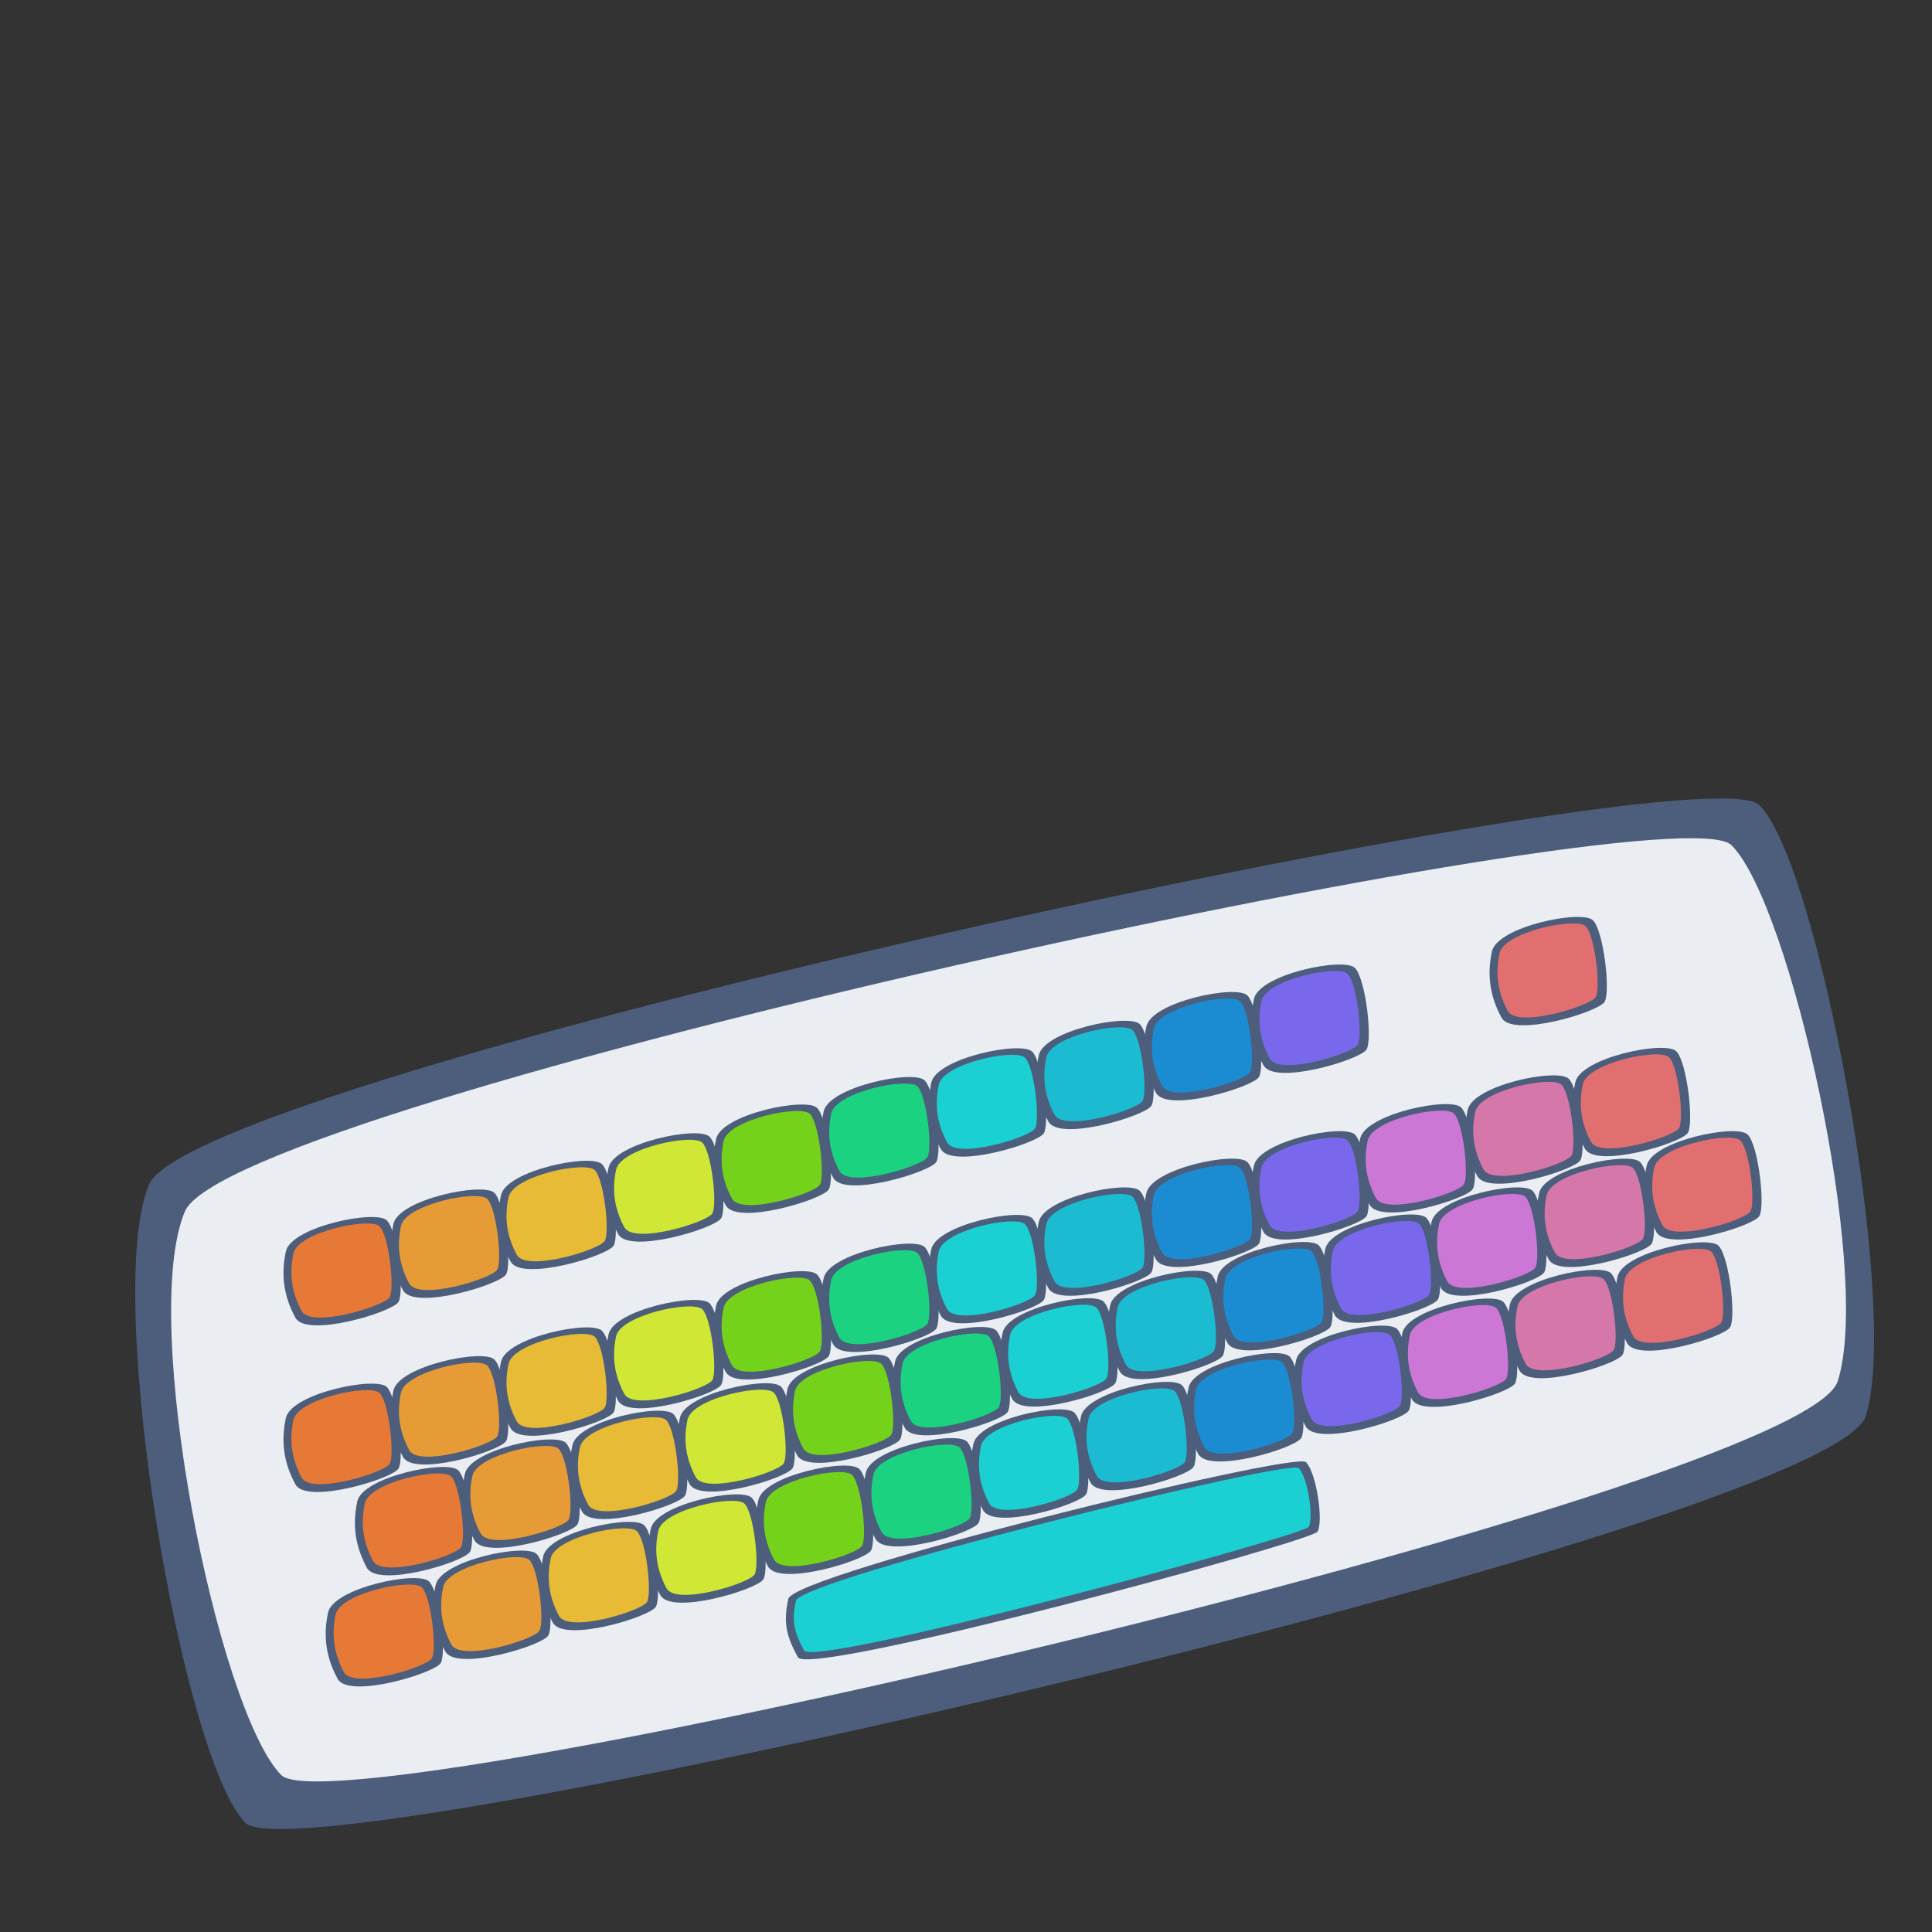 <?xml version="1.0" encoding="UTF-8" standalone="no"?>
<!-- Created with Inkscape (http://www.inkscape.org/) -->

<svg
   xmlns:dc="http://purl.org/dc/elements/1.1/"
   xmlns:cc="http://creativecommons.org/ns#"
   xmlns:rdf="http://www.w3.org/1999/02/22-rdf-syntax-ns#"
   xmlns:svg="http://www.w3.org/2000/svg"
   xmlns="http://www.w3.org/2000/svg"
   xmlns:sodipodi="http://sodipodi.sourceforge.net/DTD/sodipodi-0.dtd"
   xmlns:inkscape="http://www.inkscape.org/namespaces/inkscape"
   id="svg2327"
   sodipodi:docname="baby_keyboard.svg"
   viewBox="0 0 100 100"
   sodipodi:version="0.32"
   inkscape:output_extension="org.inkscape.output.svg.inkscape"
   inkscape:version="0.92.4 (5da689c313, 2019-01-14)"
   version="1.1"
   width="100"
   height="100">
  <rect x="0" y="0" width="100" height="100" fill="#333333" stroke="none"/>
  <defs
     id="defs3" />
  <sodipodi:namedview
     id="base"
     bordercolor="#666666"
     inkscape:pageshadow="2"
     inkscape:window-y="0"
     pagecolor="#ffffff"
     inkscape:window-height="1051"
     inkscape:grid-bbox="true"
     inkscape:zoom="7.9999996"
     inkscape:window-x="0"
     showgrid="false"
     borderopacity="0.122"
     inkscape:current-layer="g4447"
     inkscape:cx="47.930347"
     inkscape:cy="30.231662"
     inkscape:window-width="1884"
     inkscape:pageopacity="0.0"
     inkscape:document-units="px"
     inkscape:window-maximized="1" />
  <g
     id="layer1"
     inkscape:label="Layer 1"
     inkscape:groupmode="layer"
     transform="translate(0,52)">
    <g
       id="g4447"
       transform="translate(2,18)">
      <path
         sodipodi:nodetypes="zsssz"
         inkscape:connector-curvature="0"
         id="path4218"
         d="M 5.707,-8.68 C 3.34,-3 7.407,20.961 10.692,24.347 13.572,27.315 92.79,8.943 94.576,3.288 96.361,-2.367 92.124,-25.309 89.069,-28.325 86.073,-31.282 8.073,-14.361 5.707,-8.68 Z"
         style="display:inline;fill:#4c5e7b;fill-opacity:1;fill-rule:evenodd;stroke:none;stroke-width:1px;stroke-linecap:butt;stroke-linejoin:miter;stroke-opacity:1" />
      <path
         sodipodi:nodetypes="zsssz"
         inkscape:connector-curvature="0"
         id="path4218-2"
         d="M 7.564,-7.285 C 5.198,-1.605 9.265,18.488 12.55,21.873 15.43,24.841 91.337,7.143 93.123,1.488 94.909,-4.168 90.672,-23.241 87.617,-26.257 84.621,-29.214 9.931,-12.966 7.564,-7.285 Z"
         style="display:inline;fill:#eaeef3;fill-opacity:1;fill-rule:evenodd;stroke:none;stroke-width:1px;stroke-linecap:butt;stroke-linejoin:miter;stroke-opacity:1" />
      <path
         sodipodi:nodetypes="zzzzz"
         inkscape:connector-curvature="0"
         id="path4220"
         d="m 12.796,-5.224 c -0.277,1.285 -0.075,2.379 0.497,3.433 0.572,1.054 5.029,-0.292 5.336,-0.825 0.307,-0.534 -0.045,-3.626 -0.598,-4.21 -0.553,-0.584 -4.957,0.317 -5.235,1.602 z"
         style="display:inline;fill:#4c5e7b;fill-opacity:1;fill-rule:evenodd;stroke:none;stroke-width:1px;stroke-linecap:butt;stroke-linejoin:miter;stroke-opacity:1" />
      <path
         sodipodi:nodetypes="zzzzz"
         inkscape:connector-curvature="0"
         id="path4220-5"
         d="m 13.188,-5.123 c -0.237,1.115 -0.064,2.064 0.424,2.979 0.488,0.915 4.297,-0.254 4.559,-0.717 0.262,-0.463 -0.038,-3.146 -0.51,-3.652 -0.472,-0.507 -4.236,0.276 -4.473,1.391 z"
         style="display:inline;fill:#e77936;fill-opacity:1;fill-rule:evenodd;stroke:none;stroke-width:1px;stroke-linecap:butt;stroke-linejoin:miter;stroke-opacity:1" />
      <path
         sodipodi:nodetypes="zzzzz"
         inkscape:connector-curvature="0"
         id="path4220-3"
         d="m 18.363,-6.647 c -0.277,1.285 -0.075,2.379 0.497,3.433 0.572,1.054 5.029,-0.292 5.336,-0.825 0.307,-0.534 -0.045,-3.626 -0.598,-4.21 -0.553,-0.584 -4.957,0.317 -5.235,1.602 z"
         style="display:inline;fill:#4c5e7b;fill-opacity:1;fill-rule:evenodd;stroke:none;stroke-width:1px;stroke-linecap:butt;stroke-linejoin:miter;stroke-opacity:1" />
      <path
         sodipodi:nodetypes="zzzzz"
         inkscape:connector-curvature="0"
         id="path4220-5-5"
         d="m 18.755,-6.546 c -0.237,1.115 -0.064,2.064 0.424,2.978 0.488,0.915 4.297,-0.254 4.559,-0.717 0.262,-0.463 -0.038,-3.146 -0.51,-3.652 -0.472,-0.507 -4.236,0.276 -4.473,1.391 z"
         style="display:inline;fill:#e79b36;fill-opacity:1;fill-rule:evenodd;stroke:none;stroke-width:1px;stroke-linecap:butt;stroke-linejoin:miter;stroke-opacity:1" />
      <path
         sodipodi:nodetypes="zzzzz"
         inkscape:connector-curvature="0"
         id="path4220-6"
         d="m 23.931,-8.135 c -0.277,1.285 -0.075,2.379 0.497,3.433 0.572,1.054 5.029,-0.292 5.336,-0.825 0.307,-0.534 -0.045,-3.626 -0.598,-4.21 -0.553,-0.584 -4.957,0.317 -5.235,1.602 z"
         style="display:inline;fill:#4c5e7b;fill-opacity:1;fill-rule:evenodd;stroke:none;stroke-width:1px;stroke-linecap:butt;stroke-linejoin:miter;stroke-opacity:1" />
      <path
         sodipodi:nodetypes="zzzzz"
         inkscape:connector-curvature="0"
         id="path4220-5-2"
         d="m 24.322,-8.034 c -0.237,1.115 -0.064,2.064 0.424,2.978 0.488,0.915 4.297,-0.254 4.559,-0.717 0.262,-0.463 -0.038,-3.146 -0.51,-3.652 -0.472,-0.507 -4.236,0.276 -4.473,1.391 z"
         style="display:inline;fill:#e7bb36;fill-opacity:1;fill-rule:evenodd;stroke:none;stroke-width:1px;stroke-linecap:butt;stroke-linejoin:miter;stroke-opacity:1" />
      <path
         sodipodi:nodetypes="zzzzz"
         inkscape:connector-curvature="0"
         id="path4220-3-9"
         d="m 29.498,-9.558 c -0.277,1.285 -0.075,2.379 0.497,3.433 0.572,1.054 5.029,-0.292 5.336,-0.825 0.307,-0.534 -0.045,-3.626 -0.598,-4.21 -0.553,-0.584 -4.957,0.317 -5.235,1.602 z"
         style="display:inline;fill:#4c5e7b;fill-opacity:1;fill-rule:evenodd;stroke:none;stroke-width:1px;stroke-linecap:butt;stroke-linejoin:miter;stroke-opacity:1" />
      <path
         sodipodi:nodetypes="zzzzz"
         inkscape:connector-curvature="0"
         id="path4220-5-5-1"
         d="m 29.889,-9.457 c -0.237,1.115 -0.064,2.064 0.424,2.978 0.488,0.915 4.297,-0.254 4.559,-0.717 0.262,-0.463 -0.038,-3.146 -0.51,-3.652 -0.472,-0.507 -4.236,0.276 -4.473,1.391 z"
         style="display:inline;fill:#d1e736;fill-opacity:1;fill-rule:evenodd;stroke:none;stroke-width:1px;stroke-linecap:butt;stroke-linejoin:miter;stroke-opacity:1" />
      <path
         sodipodi:nodetypes="zzzzz"
         inkscape:connector-curvature="0"
         id="path4220-2"
         d="m 35.066,-11.046 c -0.277,1.285 -0.075,2.379 0.497,3.433 0.572,1.054 5.029,-0.292 5.336,-0.825 0.307,-0.534 -0.045,-3.626 -0.598,-4.21 -0.553,-0.584 -4.957,0.317 -5.235,1.602 z"
         style="display:inline;fill:#4c5e7b;fill-opacity:1;fill-rule:evenodd;stroke:none;stroke-width:1px;stroke-linecap:butt;stroke-linejoin:miter;stroke-opacity:1" />
      <path
         sodipodi:nodetypes="zzzzz"
         inkscape:connector-curvature="0"
         id="path4220-5-7"
         d="m 35.457,-10.945 c -0.237,1.115 -0.064,2.064 0.424,2.979 0.488,0.915 4.297,-0.254 4.559,-0.717 0.262,-0.463 -0.038,-3.146 -0.51,-3.652 -0.472,-0.507 -4.236,0.276 -4.473,1.391 z"
         style="display:inline;fill:#75d21b;fill-opacity:1;fill-rule:evenodd;stroke:none;stroke-width:1px;stroke-linecap:butt;stroke-linejoin:miter;stroke-opacity:1" />
      <path
         sodipodi:nodetypes="zzzzz"
         inkscape:connector-curvature="0"
         id="path4220-3-0"
         d="m 40.633,-12.469 c -0.277,1.285 -0.075,2.379 0.497,3.433 0.572,1.054 5.029,-0.292 5.336,-0.825 0.307,-0.534 -0.045,-3.626 -0.598,-4.21 -0.553,-0.584 -4.957,0.317 -5.235,1.602 z"
         style="display:inline;fill:#4c5e7b;fill-opacity:1;fill-rule:evenodd;stroke:none;stroke-width:1px;stroke-linecap:butt;stroke-linejoin:miter;stroke-opacity:1" />
      <path
         sodipodi:nodetypes="zzzzz"
         inkscape:connector-curvature="0"
         id="path4220-5-5-9"
         d="m 41.024,-12.368 c -0.237,1.115 -0.064,2.064 0.424,2.979 0.488,0.915 4.297,-0.254 4.559,-0.717 0.262,-0.463 -0.038,-3.146 -0.51,-3.652 -0.472,-0.507 -4.236,0.276 -4.473,1.391 z"
         style="display:inline;fill:#1bd280;fill-opacity:1;fill-rule:evenodd;stroke:none;stroke-width:1px;stroke-linecap:butt;stroke-linejoin:miter;stroke-opacity:1" />
      <path
         sodipodi:nodetypes="zzzzz"
         inkscape:connector-curvature="0"
         id="path4220-6-3"
         d="m 46.2,-13.957 c -0.277,1.285 -0.075,2.379 0.497,3.433 0.572,1.054 5.029,-0.292 5.336,-0.825 0.307,-0.534 -0.045,-3.626 -0.598,-4.21 -0.553,-0.584 -4.957,0.317 -5.235,1.602 z"
         style="display:inline;fill:#4c5e7b;fill-opacity:1;fill-rule:evenodd;stroke:none;stroke-width:1px;stroke-linecap:butt;stroke-linejoin:miter;stroke-opacity:1" />
      <path
         sodipodi:nodetypes="zzzzz"
         inkscape:connector-curvature="0"
         id="path4220-5-2-6"
         d="m 46.592,-13.856 c -0.237,1.115 -0.064,2.064 0.424,2.978 0.488,0.915 4.297,-0.254 4.559,-0.717 0.262,-0.463 -0.038,-3.146 -0.51,-3.652 -0.472,-0.507 -4.236,0.276 -4.473,1.391 z"
         style="display:inline;fill:#1bd0d2;fill-opacity:1;fill-rule:evenodd;stroke:none;stroke-width:1px;stroke-linecap:butt;stroke-linejoin:miter;stroke-opacity:1" />
      <path
         sodipodi:nodetypes="zzzzz"
         inkscape:connector-curvature="0"
         id="path4220-3-9-0"
         d="m 51.767,-15.381 c -0.277,1.285 -0.075,2.379 0.497,3.433 0.572,1.054 5.029,-0.292 5.336,-0.825 0.307,-0.534 -0.045,-3.626 -0.598,-4.21 -0.553,-0.584 -4.957,0.317 -5.235,1.602 z"
         style="display:inline;fill:#4c5e7b;fill-opacity:1;fill-rule:evenodd;stroke:none;stroke-width:1px;stroke-linecap:butt;stroke-linejoin:miter;stroke-opacity:1" />
      <path
         sodipodi:nodetypes="zzzzz"
         inkscape:connector-curvature="0"
         id="path4220-5-5-1-6"
         d="m 52.159,-15.28 c -0.237,1.115 -0.064,2.064 0.424,2.978 0.488,0.915 4.297,-0.254 4.559,-0.717 0.262,-0.463 -0.038,-3.146 -0.51,-3.652 -0.472,-0.507 -4.236,0.276 -4.473,1.391 z"
         style="display:inline;fill:#1bbbd2;fill-opacity:1;fill-rule:evenodd;stroke:none;stroke-width:1px;stroke-linecap:butt;stroke-linejoin:miter;stroke-opacity:1" />
      <path
         sodipodi:nodetypes="zzzzz"
         inkscape:connector-curvature="0"
         id="path4220-6-3-2"
         d="m 57.335,-16.869 c -0.277,1.285 -0.075,2.379 0.497,3.433 0.572,1.054 5.029,-0.292 5.336,-0.825 0.307,-0.534 -0.045,-3.626 -0.598,-4.21 -0.553,-0.584 -4.957,0.317 -5.235,1.602 z"
         style="display:inline;fill:#4c5e7b;fill-opacity:1;fill-rule:evenodd;stroke:none;stroke-width:1px;stroke-linecap:butt;stroke-linejoin:miter;stroke-opacity:1" />
      <path
         sodipodi:nodetypes="zzzzz"
         inkscape:connector-curvature="0"
         id="path4220-5-2-6-6"
         d="m 57.726,-16.767 c -0.237,1.115 -0.064,2.064 0.424,2.978 0.488,0.915 4.297,-0.254 4.559,-0.717 0.262,-0.463 -0.038,-3.146 -0.51,-3.652 -0.472,-0.507 -4.236,0.276 -4.473,1.391 z"
         style="display:inline;fill:#1b8bd2;fill-opacity:1;fill-rule:evenodd;stroke:none;stroke-width:1px;stroke-linecap:butt;stroke-linejoin:miter;stroke-opacity:1" />
      <path
         sodipodi:nodetypes="zzzzz"
         inkscape:connector-curvature="0"
         id="path4220-3-9-0-1"
         d="m 62.902,-18.292 c -0.277,1.285 -0.075,2.379 0.497,3.433 0.572,1.054 5.029,-0.292 5.336,-0.825 0.307,-0.534 -0.045,-3.626 -0.598,-4.21 -0.553,-0.584 -4.957,0.317 -5.235,1.602 z"
         style="display:inline;fill:#4c5e7b;fill-opacity:1;fill-rule:evenodd;stroke:none;stroke-width:1px;stroke-linecap:butt;stroke-linejoin:miter;stroke-opacity:1" />
      <path
         sodipodi:nodetypes="zzzzz"
         inkscape:connector-curvature="0"
         id="path4220-5-5-1-6-8"
         d="m 63.293,-18.191 c -0.237,1.115 -0.064,2.064 0.424,2.978 0.488,0.915 4.297,-0.254 4.559,-0.717 0.262,-0.463 -0.038,-3.146 -0.51,-3.652 -0.472,-0.507 -4.236,0.276 -4.473,1.391 z"
         style="display:inline;fill:#7a68ec;fill-opacity:1;fill-rule:evenodd;stroke:none;stroke-width:1px;stroke-linecap:butt;stroke-linejoin:miter;stroke-opacity:1" />
      <path
         sodipodi:nodetypes="zzzzz"
         inkscape:connector-curvature="0"
         id="path4220-3-9-0-1-7"
         d="m 75.223,-20.756 c -0.277,1.285 -0.075,2.379 0.497,3.433 0.572,1.054 5.029,-0.292 5.336,-0.825 0.307,-0.534 -0.045,-3.626 -0.598,-4.21 -0.553,-0.584 -4.957,0.317 -5.235,1.602 z"
         style="display:inline;fill:#4c5e7b;fill-opacity:1;fill-rule:evenodd;stroke:none;stroke-width:1px;stroke-linecap:butt;stroke-linejoin:miter;stroke-opacity:1" />
      <path
         sodipodi:nodetypes="zzzzz"
         inkscape:connector-curvature="0"
         id="path4220-5-5-1-6-8-9"
         d="m 75.615,-20.655 c -0.237,1.115 -0.064,2.064 0.424,2.978 0.488,0.915 4.297,-0.254 4.559,-0.717 0.262,-0.463 -0.038,-3.146 -0.51,-3.652 -0.472,-0.507 -4.236,0.276 -4.473,1.391 z"
         style="display:inline;fill:#e16f6f;fill-opacity:1;fill-rule:evenodd;stroke:none;stroke-width:1px;stroke-linecap:butt;stroke-linejoin:miter;stroke-opacity:1" />
      <path
         sodipodi:nodetypes="zzzzz"
         inkscape:connector-curvature="0"
         id="path4220-20"
         d="m 12.796,3.401 c -0.277,1.285 -0.075,2.379 0.497,3.433 0.572,1.054 5.029,-0.292 5.336,-0.825 0.307,-0.534 -0.045,-3.626 -0.598,-4.21 -0.553,-0.584 -4.957,0.317 -5.235,1.602 z"
         style="display:inline;fill:#4c5e7b;fill-opacity:1;fill-rule:evenodd;stroke:none;stroke-width:1px;stroke-linecap:butt;stroke-linejoin:miter;stroke-opacity:1" />
      <path
         sodipodi:nodetypes="zzzzz"
         inkscape:connector-curvature="0"
         id="path4220-5-23"
         d="m 13.188,3.502 c -0.237,1.115 -0.064,2.064 0.424,2.978 0.488,0.915 4.297,-0.254 4.559,-0.717 0.262,-0.463 -0.038,-3.146 -0.51,-3.652 -0.472,-0.507 -4.236,0.276 -4.473,1.391 z"
         style="display:inline;fill:#e77936;fill-opacity:1;fill-rule:evenodd;stroke:none;stroke-width:1px;stroke-linecap:butt;stroke-linejoin:miter;stroke-opacity:1" />
      <path
         sodipodi:nodetypes="zzzzz"
         inkscape:connector-curvature="0"
         id="path4220-3-7"
         d="m 18.363,1.978 c -0.277,1.285 -0.075,2.379 0.497,3.433 0.572,1.054 5.029,-0.292 5.336,-0.825 0.307,-0.534 -0.045,-3.626 -0.598,-4.21 -0.553,-0.584 -4.957,0.317 -5.235,1.602 z"
         style="display:inline;fill:#4c5e7b;fill-opacity:1;fill-rule:evenodd;stroke:none;stroke-width:1px;stroke-linecap:butt;stroke-linejoin:miter;stroke-opacity:1" />
      <path
         sodipodi:nodetypes="zzzzz"
         inkscape:connector-curvature="0"
         id="path4220-5-5-5"
         d="m 18.755,2.079 c -0.237,1.115 -0.064,2.064 0.424,2.978 0.488,0.915 4.297,-0.254 4.559,-0.717 0.262,-0.463 -0.038,-3.146 -0.51,-3.652 -0.472,-0.507 -4.236,0.276 -4.473,1.391 z"
         style="display:inline;fill:#e79b36;fill-opacity:1;fill-rule:evenodd;stroke:none;stroke-width:1px;stroke-linecap:butt;stroke-linejoin:miter;stroke-opacity:1" />
      <path
         sodipodi:nodetypes="zzzzz"
         inkscape:connector-curvature="0"
         id="path4220-6-9"
         d="m 23.931,0.49 c -0.277,1.285 -0.075,2.379 0.497,3.433 0.572,1.054 5.029,-0.292 5.336,-0.825 0.307,-0.534 -0.045,-3.626 -0.598,-4.21 -0.553,-0.584 -4.957,0.317 -5.235,1.602 z"
         style="display:inline;fill:#4c5e7b;fill-opacity:1;fill-rule:evenodd;stroke:none;stroke-width:1px;stroke-linecap:butt;stroke-linejoin:miter;stroke-opacity:1" />
      <path
         sodipodi:nodetypes="zzzzz"
         inkscape:connector-curvature="0"
         id="path4220-5-2-2"
         d="m 24.322,0.591 c -0.237,1.115 -0.064,2.064 0.424,2.978 0.488,0.915 4.297,-0.254 4.559,-0.717 0.262,-0.463 -0.038,-3.146 -0.51,-3.652 -0.472,-0.507 -4.236,0.276 -4.473,1.391 z"
         style="display:inline;fill:#e7bb36;fill-opacity:1;fill-rule:evenodd;stroke:none;stroke-width:1px;stroke-linecap:butt;stroke-linejoin:miter;stroke-opacity:1" />
      <path
         sodipodi:nodetypes="zzzzz"
         inkscape:connector-curvature="0"
         id="path4220-3-9-2"
         d="m 29.498,-0.933 c -0.277,1.285 -0.075,2.379 0.497,3.433 0.572,1.054 5.029,-0.292 5.336,-0.825 0.307,-0.534 -0.045,-3.626 -0.598,-4.21 -0.553,-0.584 -4.957,0.317 -5.235,1.602 z"
         style="display:inline;fill:#4c5e7b;fill-opacity:1;fill-rule:evenodd;stroke:none;stroke-width:1px;stroke-linecap:butt;stroke-linejoin:miter;stroke-opacity:1" />
      <path
         sodipodi:nodetypes="zzzzz"
         inkscape:connector-curvature="0"
         id="path4220-5-5-1-8"
         d="m 29.889,-0.832 c -0.237,1.115 -0.064,2.064 0.424,2.979 0.488,0.915 4.297,-0.254 4.559,-0.717 0.262,-0.463 -0.038,-3.146 -0.51,-3.652 -0.472,-0.507 -4.236,0.276 -4.473,1.391 z"
         style="display:inline;fill:#d1e736;fill-opacity:1;fill-rule:evenodd;stroke:none;stroke-width:1px;stroke-linecap:butt;stroke-linejoin:miter;stroke-opacity:1" />
      <path
         sodipodi:nodetypes="zzzzz"
         inkscape:connector-curvature="0"
         id="path4220-2-9"
         d="m 35.066,-2.421 c -0.277,1.285 -0.075,2.379 0.497,3.433 0.572,1.054 5.029,-0.292 5.336,-0.825 0.307,-0.534 -0.045,-3.626 -0.598,-4.21 -0.553,-0.584 -4.957,0.317 -5.235,1.602 z"
         style="display:inline;fill:#4c5e7b;fill-opacity:1;fill-rule:evenodd;stroke:none;stroke-width:1px;stroke-linecap:butt;stroke-linejoin:miter;stroke-opacity:1" />
      <path
         sodipodi:nodetypes="zzzzz"
         inkscape:connector-curvature="0"
         id="path4220-5-7-7"
         d="m 35.457,-2.32 c -0.237,1.115 -0.064,2.064 0.424,2.979 0.488,0.915 4.297,-0.254 4.559,-0.717 0.262,-0.463 -0.038,-3.146 -0.51,-3.652 -0.472,-0.507 -4.236,0.276 -4.473,1.391 z"
         style="display:inline;fill:#75d21b;fill-opacity:1;fill-rule:evenodd;stroke:none;stroke-width:1px;stroke-linecap:butt;stroke-linejoin:miter;stroke-opacity:1" />
      <path
         sodipodi:nodetypes="zzzzz"
         inkscape:connector-curvature="0"
         id="path4220-3-0-3"
         d="m 40.633,-3.845 c -0.277,1.285 -0.075,2.379 0.497,3.433 0.572,1.054 5.029,-0.292 5.336,-0.825 0.307,-0.534 -0.045,-3.626 -0.598,-4.21 -0.553,-0.584 -4.957,0.317 -5.235,1.602 z"
         style="display:inline;fill:#4c5e7b;fill-opacity:1;fill-rule:evenodd;stroke:none;stroke-width:1px;stroke-linecap:butt;stroke-linejoin:miter;stroke-opacity:1" />
      <path
         sodipodi:nodetypes="zzzzz"
         inkscape:connector-curvature="0"
         id="path4220-5-5-9-6"
         d="m 41.024,-3.743 c -0.237,1.115 -0.064,2.064 0.424,2.978 0.488,0.915 4.297,-0.254 4.559,-0.717 0.262,-0.463 -0.038,-3.146 -0.51,-3.652 -0.472,-0.507 -4.236,0.276 -4.473,1.391 z"
         style="display:inline;fill:#1bd280;fill-opacity:1;fill-rule:evenodd;stroke:none;stroke-width:1px;stroke-linecap:butt;stroke-linejoin:miter;stroke-opacity:1" />
      <path
         sodipodi:nodetypes="zzzzz"
         inkscape:connector-curvature="0"
         id="path4220-6-3-1"
         d="m 46.2,-5.332 c -0.277,1.285 -0.075,2.379 0.497,3.433 0.572,1.054 5.029,-0.292 5.336,-0.825 0.307,-0.534 -0.045,-3.626 -0.598,-4.21 -0.553,-0.584 -4.957,0.317 -5.235,1.602 z"
         style="display:inline;fill:#4c5e7b;fill-opacity:1;fill-rule:evenodd;stroke:none;stroke-width:1px;stroke-linecap:butt;stroke-linejoin:miter;stroke-opacity:1" />
      <path
         sodipodi:nodetypes="zzzzz"
         inkscape:connector-curvature="0"
         id="path4220-5-2-6-2"
         d="m 46.592,-5.231 c -0.237,1.115 -0.064,2.064 0.424,2.978 0.488,0.915 4.297,-0.254 4.559,-0.717 0.262,-0.463 -0.038,-3.146 -0.51,-3.652 -0.472,-0.507 -4.236,0.276 -4.473,1.391 z"
         style="display:inline;fill:#1bd0d2;fill-opacity:1;fill-rule:evenodd;stroke:none;stroke-width:1px;stroke-linecap:butt;stroke-linejoin:miter;stroke-opacity:1" />
      <path
         sodipodi:nodetypes="zzzzz"
         inkscape:connector-curvature="0"
         id="path4220-3-9-0-9"
         d="m 51.767,-6.756 c -0.277,1.285 -0.075,2.379 0.497,3.433 0.572,1.054 5.029,-0.292 5.336,-0.825 0.307,-0.534 -0.045,-3.626 -0.598,-4.21 -0.553,-0.584 -4.957,0.317 -5.235,1.602 z"
         style="display:inline;fill:#4c5e7b;fill-opacity:1;fill-rule:evenodd;stroke:none;stroke-width:1px;stroke-linecap:butt;stroke-linejoin:miter;stroke-opacity:1" />
      <path
         sodipodi:nodetypes="zzzzz"
         inkscape:connector-curvature="0"
         id="path4220-5-5-1-6-3"
         d="m 52.159,-6.655 c -0.237,1.115 -0.064,2.064 0.424,2.978 0.488,0.915 4.297,-0.254 4.559,-0.717 0.262,-0.463 -0.038,-3.146 -0.51,-3.652 -0.472,-0.507 -4.236,0.276 -4.473,1.391 z"
         style="display:inline;fill:#1bbbd2;fill-opacity:1;fill-rule:evenodd;stroke:none;stroke-width:1px;stroke-linecap:butt;stroke-linejoin:miter;stroke-opacity:1" />
      <path
         sodipodi:nodetypes="zzzzz"
         inkscape:connector-curvature="0"
         id="path4220-6-3-2-1"
         d="m 57.335,-8.244 c -0.277,1.285 -0.075,2.379 0.497,3.433 0.572,1.054 5.029,-0.292 5.336,-0.825 0.307,-0.534 -0.045,-3.626 -0.598,-4.21 -0.553,-0.584 -4.957,0.317 -5.235,1.602 z"
         style="display:inline;fill:#4c5e7b;fill-opacity:1;fill-rule:evenodd;stroke:none;stroke-width:1px;stroke-linecap:butt;stroke-linejoin:miter;stroke-opacity:1" />
      <path
         sodipodi:nodetypes="zzzzz"
         inkscape:connector-curvature="0"
         id="path4220-5-2-6-6-9"
         d="m 57.726,-8.143 c -0.237,1.115 -0.064,2.064 0.424,2.978 0.488,0.915 4.297,-0.254 4.559,-0.717 0.262,-0.463 -0.038,-3.146 -0.51,-3.652 -0.472,-0.507 -4.236,0.276 -4.473,1.391 z"
         style="display:inline;fill:#1b8bd2;fill-opacity:1;fill-rule:evenodd;stroke:none;stroke-width:1px;stroke-linecap:butt;stroke-linejoin:miter;stroke-opacity:1" />
      <path
         sodipodi:nodetypes="zzzzz"
         inkscape:connector-curvature="0"
         id="path4220-3-9-0-1-4"
         d="m 62.902,-9.667 c -0.277,1.285 -0.075,2.379 0.497,3.433 0.572,1.054 5.029,-0.292 5.336,-0.825 0.307,-0.534 -0.045,-3.626 -0.598,-4.21 -0.553,-0.584 -4.957,0.317 -5.235,1.602 z"
         style="display:inline;fill:#4c5e7b;fill-opacity:1;fill-rule:evenodd;stroke:none;stroke-width:1px;stroke-linecap:butt;stroke-linejoin:miter;stroke-opacity:1" />
      <path
         sodipodi:nodetypes="zzzzz"
         inkscape:connector-curvature="0"
         id="path4220-5-5-1-6-8-7"
         d="m 63.293,-9.566 c -0.237,1.115 -0.064,2.064 0.424,2.978 0.488,0.915 4.297,-0.254 4.559,-0.717 0.262,-0.463 -0.038,-3.146 -0.51,-3.652 -0.472,-0.507 -4.236,0.276 -4.473,1.391 z"
         style="display:inline;fill:#7a68ec;fill-opacity:1;fill-rule:evenodd;stroke:none;stroke-width:1px;stroke-linecap:butt;stroke-linejoin:miter;stroke-opacity:1" />
      <path
         sodipodi:nodetypes="zzzzz"
         inkscape:connector-curvature="0"
         id="path4220-3-9-0-9-8"
         d="m 68.401,-11.068 c -0.277,1.285 -0.075,2.379 0.497,3.433 0.572,1.054 5.029,-0.292 5.336,-0.825 0.307,-0.534 -0.045,-3.626 -0.598,-4.21 -0.553,-0.584 -4.957,0.317 -5.235,1.602 z"
         style="display:inline;fill:#4c5e7b;fill-opacity:1;fill-rule:evenodd;stroke:none;stroke-width:1px;stroke-linecap:butt;stroke-linejoin:miter;stroke-opacity:1" />
      <path
         sodipodi:nodetypes="zzzzz"
         inkscape:connector-curvature="0"
         id="path4220-5-5-1-6-3-4"
         d="m 68.792,-10.967 c -0.237,1.115 -0.064,2.064 0.424,2.979 0.488,0.915 4.297,-0.254 4.559,-0.717 0.262,-0.463 -0.038,-3.146 -0.51,-3.652 -0.472,-0.507 -4.236,0.276 -4.473,1.391 z"
         style="display:inline;fill:#cc77d6;fill-opacity:1;fill-rule:evenodd;stroke:none;stroke-width:1px;stroke-linecap:butt;stroke-linejoin:miter;stroke-opacity:1" />
      <path
         sodipodi:nodetypes="zzzzz"
         inkscape:connector-curvature="0"
         id="path4220-6-3-2-1-5"
         d="m 73.969,-12.556 c -0.277,1.285 -0.075,2.379 0.497,3.433 0.572,1.054 5.029,-0.292 5.336,-0.825 0.307,-0.534 -0.045,-3.626 -0.598,-4.21 -0.553,-0.584 -4.957,0.317 -5.235,1.602 z"
         style="display:inline;fill:#4c5e7b;fill-opacity:1;fill-rule:evenodd;stroke:none;stroke-width:1px;stroke-linecap:butt;stroke-linejoin:miter;stroke-opacity:1" />
      <path
         sodipodi:nodetypes="zzzzz"
         inkscape:connector-curvature="0"
         id="path4220-5-2-6-6-9-0"
         d="m 74.36,-12.455 c -0.237,1.115 -0.064,2.064 0.424,2.979 0.488,0.915 4.297,-0.254 4.559,-0.717 0.262,-0.463 -0.038,-3.146 -0.51,-3.652 -0.472,-0.507 -4.236,0.276 -4.473,1.391 z"
         style="display:inline;fill:#d677aa;fill-opacity:1;fill-rule:evenodd;stroke:none;stroke-width:1px;stroke-linecap:butt;stroke-linejoin:miter;stroke-opacity:1" />
      <path
         sodipodi:nodetypes="zzzzz"
         inkscape:connector-curvature="0"
         id="path4220-3-9-0-1-4-3"
         d="m 79.536,-13.979 c -0.277,1.285 -0.075,2.379 0.497,3.433 0.572,1.054 5.029,-0.292 5.336,-0.825 0.307,-0.534 -0.045,-3.626 -0.598,-4.21 -0.553,-0.584 -4.957,0.317 -5.235,1.602 z"
         style="display:inline;fill:#4c5e7b;fill-opacity:1;fill-rule:evenodd;stroke:none;stroke-width:1px;stroke-linecap:butt;stroke-linejoin:miter;stroke-opacity:1" />
      <path
         sodipodi:nodetypes="zzzzz"
         inkscape:connector-curvature="0"
         id="path4220-5-5-1-6-8-7-6"
         d="m 79.927,-13.878 c -0.237,1.115 -0.064,2.064 0.424,2.978 0.488,0.915 4.297,-0.254 4.559,-0.717 0.262,-0.463 -0.038,-3.146 -0.51,-3.652 -0.472,-0.507 -4.236,0.276 -4.473,1.391 z"
         style="display:inline;fill:#e16f6f;fill-opacity:1;fill-rule:evenodd;stroke:none;stroke-width:1px;stroke-linecap:butt;stroke-linejoin:miter;stroke-opacity:1" />
      <path
         sodipodi:nodetypes="zzzzz"
         inkscape:connector-curvature="0"
         id="path4220-20-1"
         d="m 16.493,7.714 c -0.277,1.285 -0.075,2.379 0.497,3.433 0.572,1.054 5.029,-0.292 5.336,-0.825 0.307,-0.534 -0.045,-3.626 -0.598,-4.21 -0.553,-0.584 -4.957,0.317 -5.235,1.602 z"
         style="display:inline;fill:#4c5e7b;fill-opacity:1;fill-rule:evenodd;stroke:none;stroke-width:1px;stroke-linecap:butt;stroke-linejoin:miter;stroke-opacity:1" />
      <path
         sodipodi:nodetypes="zzzzz"
         inkscape:connector-curvature="0"
         id="path4220-5-23-0"
         d="m 16.884,7.815 c -0.237,1.115 -0.064,2.064 0.424,2.978 0.488,0.915 4.297,-0.254 4.559,-0.717 0.262,-0.463 -0.038,-3.146 -0.51,-3.652 -0.472,-0.507 -4.236,0.276 -4.473,1.391 z"
         style="display:inline;fill:#e77936;fill-opacity:1;fill-rule:evenodd;stroke:none;stroke-width:1px;stroke-linecap:butt;stroke-linejoin:miter;stroke-opacity:1" />
      <path
         sodipodi:nodetypes="zzzzz"
         inkscape:connector-curvature="0"
         id="path4220-3-7-6"
         d="m 22.06,6.29 c -0.277,1.285 -0.075,2.379 0.497,3.433 0.572,1.054 5.029,-0.292 5.336,-0.825 0.307,-0.534 -0.045,-3.626 -0.598,-4.21 -0.553,-0.584 -4.957,0.317 -5.235,1.602 z"
         style="display:inline;fill:#4c5e7b;fill-opacity:1;fill-rule:evenodd;stroke:none;stroke-width:1px;stroke-linecap:butt;stroke-linejoin:miter;stroke-opacity:1" />
      <path
         sodipodi:nodetypes="zzzzz"
         inkscape:connector-curvature="0"
         id="path4220-5-5-5-3"
         d="m 22.451,6.391 c -0.237,1.115 -0.064,2.064 0.424,2.978 0.488,0.915 4.297,-0.254 4.559,-0.717 0.262,-0.463 -0.038,-3.146 -0.51,-3.652 -0.472,-0.507 -4.236,0.276 -4.473,1.391 z"
         style="display:inline;fill:#e79b36;fill-opacity:1;fill-rule:evenodd;stroke:none;stroke-width:1px;stroke-linecap:butt;stroke-linejoin:miter;stroke-opacity:1" />
      <path
         sodipodi:nodetypes="zzzzz"
         inkscape:connector-curvature="0"
         id="path4220-6-9-2"
         d="m 27.627,4.802 c -0.277,1.285 -0.075,2.379 0.497,3.433 0.572,1.054 5.029,-0.292 5.336,-0.825 0.307,-0.534 -0.045,-3.626 -0.598,-4.21 -0.553,-0.584 -4.957,0.317 -5.235,1.602 z"
         style="display:inline;fill:#4c5e7b;fill-opacity:1;fill-rule:evenodd;stroke:none;stroke-width:1px;stroke-linecap:butt;stroke-linejoin:miter;stroke-opacity:1" />
      <path
         sodipodi:nodetypes="zzzzz"
         inkscape:connector-curvature="0"
         id="path4220-5-2-2-0"
         d="m 28.019,4.903 c -0.237,1.115 -0.064,2.064 0.424,2.978 0.488,0.915 4.297,-0.254 4.559,-0.717 0.262,-0.463 -0.038,-3.146 -0.51,-3.652 -0.472,-0.507 -4.236,0.276 -4.473,1.391 z"
         style="display:inline;fill:#e7bb36;fill-opacity:1;fill-rule:evenodd;stroke:none;stroke-width:1px;stroke-linecap:butt;stroke-linejoin:miter;stroke-opacity:1" />
      <path
         sodipodi:nodetypes="zzzzz"
         inkscape:connector-curvature="0"
         id="path4220-3-9-2-6"
         d="m 33.194,3.379 c -0.277,1.285 -0.075,2.379 0.497,3.433 0.572,1.054 5.029,-0.292 5.336,-0.825 0.307,-0.534 -0.045,-3.626 -0.598,-4.21 -0.553,-0.584 -4.957,0.317 -5.235,1.602 z"
         style="display:inline;fill:#4c5e7b;fill-opacity:1;fill-rule:evenodd;stroke:none;stroke-width:1px;stroke-linecap:butt;stroke-linejoin:miter;stroke-opacity:1" />
      <path
         sodipodi:nodetypes="zzzzz"
         inkscape:connector-curvature="0"
         id="path4220-5-5-1-8-1"
         d="m 33.586,3.48 c -0.237,1.115 -0.064,2.064 0.424,2.978 0.488,0.915 4.297,-0.254 4.559,-0.717 0.262,-0.463 -0.038,-3.146 -0.51,-3.652 -0.472,-0.507 -4.236,0.276 -4.473,1.391 z"
         style="display:inline;fill:#d1e736;fill-opacity:1;fill-rule:evenodd;stroke:none;stroke-width:1px;stroke-linecap:butt;stroke-linejoin:miter;stroke-opacity:1" />
      <path
         sodipodi:nodetypes="zzzzz"
         inkscape:connector-curvature="0"
         id="path4220-2-9-5"
         d="m 38.762,1.891 c -0.277,1.285 -0.075,2.379 0.497,3.433 0.572,1.054 5.029,-0.292 5.336,-0.825 0.307,-0.534 -0.045,-3.626 -0.598,-4.21 -0.553,-0.584 -4.957,0.317 -5.235,1.602 z"
         style="display:inline;fill:#4c5e7b;fill-opacity:1;fill-rule:evenodd;stroke:none;stroke-width:1px;stroke-linecap:butt;stroke-linejoin:miter;stroke-opacity:1" />
      <path
         sodipodi:nodetypes="zzzzz"
         inkscape:connector-curvature="0"
         id="path4220-5-7-7-5"
         d="m 39.153,1.992 c -0.237,1.115 -0.064,2.064 0.424,2.978 0.488,0.915 4.297,-0.254 4.559,-0.717 0.262,-0.463 -0.038,-3.146 -0.51,-3.652 -0.472,-0.507 -4.236,0.276 -4.473,1.391 z"
         style="display:inline;fill:#75d21b;fill-opacity:1;fill-rule:evenodd;stroke:none;stroke-width:1px;stroke-linecap:butt;stroke-linejoin:miter;stroke-opacity:1" />
      <path
         sodipodi:nodetypes="zzzzz"
         inkscape:connector-curvature="0"
         id="path4220-3-0-3-4"
         d="m 44.329,0.468 c -0.277,1.285 -0.075,2.379 0.497,3.433 0.572,1.054 5.029,-0.292 5.336,-0.825 0.307,-0.534 -0.045,-3.626 -0.598,-4.21 -0.553,-0.584 -4.957,0.317 -5.235,1.602 z"
         style="display:inline;fill:#4c5e7b;fill-opacity:1;fill-rule:evenodd;stroke:none;stroke-width:1px;stroke-linecap:butt;stroke-linejoin:miter;stroke-opacity:1" />
      <path
         sodipodi:nodetypes="zzzzz"
         inkscape:connector-curvature="0"
         id="path4220-5-5-9-6-7"
         d="m 44.72,0.569 c -0.237,1.115 -0.064,2.064 0.424,2.978 0.488,0.915 4.297,-0.254 4.559,-0.717 0.262,-0.463 -0.038,-3.146 -0.51,-3.652 -0.472,-0.507 -4.236,0.276 -4.473,1.391 z"
         style="display:inline;fill:#1bd280;fill-opacity:1;fill-rule:evenodd;stroke:none;stroke-width:1px;stroke-linecap:butt;stroke-linejoin:miter;stroke-opacity:1" />
      <path
         sodipodi:nodetypes="zzzzz"
         inkscape:connector-curvature="0"
         id="path4220-6-3-1-6"
         d="m 49.897,-1.02 c -0.277,1.285 -0.075,2.379 0.497,3.433 0.572,1.054 5.029,-0.292 5.336,-0.825 0.307,-0.534 -0.045,-3.626 -0.598,-4.21 -0.553,-0.584 -4.957,0.317 -5.235,1.602 z"
         style="display:inline;fill:#4c5e7b;fill-opacity:1;fill-rule:evenodd;stroke:none;stroke-width:1px;stroke-linecap:butt;stroke-linejoin:miter;stroke-opacity:1" />
      <path
         sodipodi:nodetypes="zzzzz"
         inkscape:connector-curvature="0"
         id="path4220-5-2-6-2-5"
         d="m 50.288,-0.919 c -0.237,1.115 -0.064,2.064 0.424,2.979 0.488,0.915 4.297,-0.254 4.559,-0.717 0.262,-0.463 -0.038,-3.146 -0.51,-3.652 -0.472,-0.507 -4.236,0.276 -4.473,1.391 z"
         style="display:inline;fill:#1bd0d2;fill-opacity:1;fill-rule:evenodd;stroke:none;stroke-width:1px;stroke-linecap:butt;stroke-linejoin:miter;stroke-opacity:1" />
      <path
         sodipodi:nodetypes="zzzzz"
         inkscape:connector-curvature="0"
         id="path4220-3-9-0-9-6"
         d="m 55.464,-2.443 c -0.277,1.285 -0.075,2.379 0.497,3.433 0.572,1.054 5.029,-0.292 5.336,-0.825 0.307,-0.534 -0.045,-3.626 -0.598,-4.21 -0.553,-0.584 -4.957,0.317 -5.235,1.602 z"
         style="display:inline;fill:#4c5e7b;fill-opacity:1;fill-rule:evenodd;stroke:none;stroke-width:1px;stroke-linecap:butt;stroke-linejoin:miter;stroke-opacity:1" />
      <path
         sodipodi:nodetypes="zzzzz"
         inkscape:connector-curvature="0"
         id="path4220-5-5-1-6-3-9"
         d="m 55.855,-2.342 c -0.237,1.115 -0.064,2.064 0.424,2.979 0.488,0.915 4.297,-0.254 4.559,-0.717 0.262,-0.463 -0.038,-3.146 -0.51,-3.652 -0.472,-0.507 -4.236,0.276 -4.473,1.391 z"
         style="display:inline;fill:#1bbbd2;fill-opacity:1;fill-rule:evenodd;stroke:none;stroke-width:1px;stroke-linecap:butt;stroke-linejoin:miter;stroke-opacity:1" />
      <path
         sodipodi:nodetypes="zzzzz"
         inkscape:connector-curvature="0"
         id="path4220-6-3-2-1-3"
         d="m 61.031,-3.931 c -0.277,1.285 -0.075,2.379 0.497,3.433 0.572,1.054 5.029,-0.292 5.336,-0.825 0.307,-0.534 -0.045,-3.626 -0.598,-4.21 -0.553,-0.584 -4.957,0.317 -5.235,1.602 z"
         style="display:inline;fill:#4c5e7b;fill-opacity:1;fill-rule:evenodd;stroke:none;stroke-width:1px;stroke-linecap:butt;stroke-linejoin:miter;stroke-opacity:1" />
      <path
         sodipodi:nodetypes="zzzzz"
         inkscape:connector-curvature="0"
         id="path4220-5-2-6-6-9-7"
         d="m 61.423,-3.83 c -0.237,1.115 -0.064,2.064 0.424,2.978 0.488,0.915 4.297,-0.254 4.559,-0.717 0.262,-0.463 -0.038,-3.146 -0.51,-3.652 -0.472,-0.507 -4.236,0.276 -4.473,1.391 z"
         style="display:inline;fill:#1b8bd2;fill-opacity:1;fill-rule:evenodd;stroke:none;stroke-width:1px;stroke-linecap:butt;stroke-linejoin:miter;stroke-opacity:1" />
      <path
         sodipodi:nodetypes="zzzzz"
         inkscape:connector-curvature="0"
         id="path4220-3-9-0-1-4-4"
         d="m 66.598,-5.355 c -0.277,1.285 -0.075,2.379 0.497,3.433 0.572,1.054 5.029,-0.292 5.336,-0.825 0.307,-0.534 -0.045,-3.626 -0.598,-4.21 -0.553,-0.584 -4.957,0.317 -5.235,1.602 z"
         style="display:inline;fill:#4c5e7b;fill-opacity:1;fill-rule:evenodd;stroke:none;stroke-width:1px;stroke-linecap:butt;stroke-linejoin:miter;stroke-opacity:1" />
      <path
         sodipodi:nodetypes="zzzzz"
         inkscape:connector-curvature="0"
         id="path4220-5-5-1-6-8-7-5"
         d="m 66.99,-5.253 c -0.237,1.115 -0.064,2.064 0.424,2.978 0.488,0.915 4.297,-0.254 4.559,-0.717 0.262,-0.463 -0.038,-3.146 -0.51,-3.652 -0.472,-0.507 -4.236,0.276 -4.473,1.391 z"
         style="display:inline;fill:#7a68ec;fill-opacity:1;fill-rule:evenodd;stroke:none;stroke-width:1px;stroke-linecap:butt;stroke-linejoin:miter;stroke-opacity:1" />
      <path
         sodipodi:nodetypes="zzzzz"
         inkscape:connector-curvature="0"
         id="path4220-3-9-0-9-8-2"
         d="m 72.097,-6.756 c -0.277,1.285 -0.075,2.379 0.497,3.433 0.572,1.054 5.029,-0.292 5.336,-0.825 0.307,-0.534 -0.045,-3.626 -0.598,-4.21 -0.553,-0.584 -4.957,0.317 -5.235,1.602 z"
         style="display:inline;fill:#4c5e7b;fill-opacity:1;fill-rule:evenodd;stroke:none;stroke-width:1px;stroke-linecap:butt;stroke-linejoin:miter;stroke-opacity:1" />
      <path
         sodipodi:nodetypes="zzzzz"
         inkscape:connector-curvature="0"
         id="path4220-5-5-1-6-3-4-5"
         d="m 72.489,-6.655 c -0.237,1.115 -0.064,2.064 0.424,2.978 0.488,0.915 4.297,-0.254 4.559,-0.717 0.262,-0.463 -0.038,-3.146 -0.51,-3.652 -0.472,-0.507 -4.236,0.276 -4.473,1.391 z"
         style="display:inline;fill:#cc77d6;fill-opacity:1;fill-rule:evenodd;stroke:none;stroke-width:1px;stroke-linecap:butt;stroke-linejoin:miter;stroke-opacity:1" />
      <path
         sodipodi:nodetypes="zzzzz"
         inkscape:connector-curvature="0"
         id="path4220-6-3-2-1-5-4"
         d="m 77.665,-8.244 c -0.277,1.285 -0.075,2.379 0.497,3.433 0.572,1.054 5.029,-0.292 5.336,-0.825 0.307,-0.534 -0.045,-3.626 -0.598,-4.21 -0.553,-0.584 -4.957,0.317 -5.235,1.602 z"
         style="display:inline;fill:#4c5e7b;fill-opacity:1;fill-rule:evenodd;stroke:none;stroke-width:1px;stroke-linecap:butt;stroke-linejoin:miter;stroke-opacity:1" />
      <path
         sodipodi:nodetypes="zzzzz"
         inkscape:connector-curvature="0"
         id="path4220-5-2-6-6-9-0-7"
         d="m 78.056,-8.143 c -0.237,1.115 -0.064,2.064 0.424,2.978 0.488,0.915 4.297,-0.254 4.559,-0.717 0.262,-0.463 -0.038,-3.146 -0.51,-3.652 -0.472,-0.507 -4.236,0.276 -4.473,1.391 z"
         style="display:inline;fill:#d677aa;fill-opacity:1;fill-rule:evenodd;stroke:none;stroke-width:1px;stroke-linecap:butt;stroke-linejoin:miter;stroke-opacity:1" />
      <path
         sodipodi:nodetypes="zzzzz"
         inkscape:connector-curvature="0"
         id="path4220-3-9-0-1-4-3-4"
         d="m 83.232,-9.667 c -0.277,1.285 -0.075,2.379 0.497,3.433 0.572,1.054 5.029,-0.292 5.336,-0.825 0.307,-0.534 -0.045,-3.626 -0.598,-4.21 -0.553,-0.584 -4.957,0.317 -5.235,1.602 z"
         style="display:inline;fill:#4c5e7b;fill-opacity:1;fill-rule:evenodd;stroke:none;stroke-width:1px;stroke-linecap:butt;stroke-linejoin:miter;stroke-opacity:1" />
      <path
         sodipodi:nodetypes="zzzzz"
         inkscape:connector-curvature="0"
         id="path4220-5-5-1-6-8-7-6-4"
         d="m 83.623,-9.566 c -0.237,1.115 -0.064,2.064 0.424,2.978 0.488,0.915 4.297,-0.254 4.559,-0.717 0.262,-0.463 -0.038,-3.146 -0.51,-3.652 -0.472,-0.507 -4.236,0.276 -4.473,1.391 z"
         style="display:inline;fill:#e16f6f;fill-opacity:1;fill-rule:evenodd;stroke:none;stroke-width:1px;stroke-linecap:butt;stroke-linejoin:miter;stroke-opacity:1" />
      <path
         sodipodi:nodetypes="zzzzz"
         inkscape:connector-curvature="0"
         id="path4220-20-3"
         d="m 14.981,13.466 c -0.277,1.285 -0.075,2.379 0.497,3.433 0.572,1.054 5.029,-0.292 5.336,-0.825 0.307,-0.534 -0.045,-3.626 -0.598,-4.21 -0.553,-0.584 -4.957,0.317 -5.235,1.602 z"
         style="display:inline;fill:#4c5e7b;fill-opacity:1;fill-rule:evenodd;stroke:none;stroke-width:1px;stroke-linecap:butt;stroke-linejoin:miter;stroke-opacity:1" />
      <path
         sodipodi:nodetypes="zzzzz"
         inkscape:connector-curvature="0"
         id="path4220-5-23-07"
         d="m 15.373,13.567 c -0.237,1.115 -0.064,2.064 0.424,2.978 0.488,0.915 4.297,-0.254 4.559,-0.717 0.262,-0.463 -0.038,-3.146 -0.51,-3.652 -0.472,-0.507 -4.236,0.276 -4.473,1.391 z"
         style="display:inline;fill:#e77936;fill-opacity:1;fill-rule:evenodd;stroke:none;stroke-width:1px;stroke-linecap:butt;stroke-linejoin:miter;stroke-opacity:1" />
      <path
         sodipodi:nodetypes="zzzzz"
         inkscape:connector-curvature="0"
         id="path4220-3-7-8"
         d="m 20.548,12.043 c -0.277,1.285 -0.075,2.379 0.497,3.433 0.572,1.054 5.029,-0.292 5.336,-0.825 0.307,-0.534 -0.045,-3.626 -0.598,-4.21 -0.553,-0.584 -4.957,0.317 -5.235,1.602 z"
         style="display:inline;fill:#4c5e7b;fill-opacity:1;fill-rule:evenodd;stroke:none;stroke-width:1px;stroke-linecap:butt;stroke-linejoin:miter;stroke-opacity:1" />
      <path
         sodipodi:nodetypes="zzzzz"
         inkscape:connector-curvature="0"
         id="path4220-5-5-5-6"
         d="m 20.94,12.144 c -0.237,1.115 -0.064,2.064 0.424,2.978 0.488,0.915 4.297,-0.254 4.559,-0.717 0.262,-0.463 -0.038,-3.146 -0.51,-3.652 -0.472,-0.507 -4.236,0.276 -4.473,1.391 z"
         style="display:inline;fill:#e79b36;fill-opacity:1;fill-rule:evenodd;stroke:none;stroke-width:1px;stroke-linecap:butt;stroke-linejoin:miter;stroke-opacity:1" />
      <path
         sodipodi:nodetypes="zzzzz"
         inkscape:connector-curvature="0"
         id="path4220-6-9-8"
         d="m 26.116,10.555 c -0.277,1.285 -0.075,2.379 0.497,3.433 0.572,1.054 5.029,-0.292 5.336,-0.825 0.307,-0.534 -0.045,-3.626 -0.598,-4.21 -0.553,-0.584 -4.957,0.317 -5.235,1.602 z"
         style="display:inline;fill:#4c5e7b;fill-opacity:1;fill-rule:evenodd;stroke:none;stroke-width:1px;stroke-linecap:butt;stroke-linejoin:miter;stroke-opacity:1" />
      <path
         sodipodi:nodetypes="zzzzz"
         inkscape:connector-curvature="0"
         id="path4220-5-2-2-8"
         d="m 26.507,10.656 c -0.237,1.115 -0.064,2.064 0.424,2.978 0.488,0.915 4.297,-0.254 4.559,-0.717 0.262,-0.463 -0.038,-3.146 -0.51,-3.652 -0.472,-0.507 -4.236,0.276 -4.473,1.391 z"
         style="display:inline;fill:#e7bb36;fill-opacity:1;fill-rule:evenodd;stroke:none;stroke-width:1px;stroke-linecap:butt;stroke-linejoin:miter;stroke-opacity:1" />
      <path
         sodipodi:nodetypes="zzzzz"
         inkscape:connector-curvature="0"
         id="path4220-3-9-2-4"
         d="m 31.683,9.131 c -0.277,1.285 -0.075,2.379 0.497,3.433 0.572,1.054 5.029,-0.292 5.336,-0.825 0.307,-0.534 -0.045,-3.626 -0.598,-4.21 -0.553,-0.584 -4.957,0.317 -5.235,1.602 z"
         style="display:inline;fill:#4c5e7b;fill-opacity:1;fill-rule:evenodd;stroke:none;stroke-width:1px;stroke-linecap:butt;stroke-linejoin:miter;stroke-opacity:1" />
      <path
         sodipodi:nodetypes="zzzzz"
         inkscape:connector-curvature="0"
         id="path4220-5-5-1-8-3"
         d="m 32.074,9.232 c -0.237,1.115 -0.064,2.064 0.424,2.978 0.488,0.915 4.297,-0.254 4.559,-0.717 0.262,-0.463 -0.038,-3.146 -0.51,-3.652 -0.472,-0.507 -4.236,0.276 -4.473,1.391 z"
         style="display:inline;fill:#d1e736;fill-opacity:1;fill-rule:evenodd;stroke:none;stroke-width:1px;stroke-linecap:butt;stroke-linejoin:miter;stroke-opacity:1" />
      <path
         sodipodi:nodetypes="zzzzz"
         inkscape:connector-curvature="0"
         id="path4220-2-9-1"
         d="m 37.251,7.643 c -0.277,1.285 -0.075,2.379 0.497,3.433 0.572,1.054 5.029,-0.292 5.336,-0.825 0.307,-0.534 -0.045,-3.626 -0.598,-4.21 -0.553,-0.584 -4.957,0.317 -5.235,1.602 z"
         style="display:inline;fill:#4c5e7b;fill-opacity:1;fill-rule:evenodd;stroke:none;stroke-width:1px;stroke-linecap:butt;stroke-linejoin:miter;stroke-opacity:1" />
      <path
         sodipodi:nodetypes="zzzzz"
         inkscape:connector-curvature="0"
         id="path4220-5-7-7-4"
         d="m 37.642,7.744 c -0.237,1.115 -0.064,2.064 0.424,2.978 0.488,0.915 4.297,-0.254 4.559,-0.717 0.262,-0.463 -0.038,-3.146 -0.51,-3.652 -0.472,-0.507 -4.236,0.276 -4.473,1.391 z"
         style="display:inline;fill:#75d21b;fill-opacity:1;fill-rule:evenodd;stroke:none;stroke-width:1px;stroke-linecap:butt;stroke-linejoin:miter;stroke-opacity:1" />
      <path
         sodipodi:nodetypes="zzzzz"
         inkscape:connector-curvature="0"
         id="path4220-3-0-3-9"
         d="m 42.818,6.22 c -0.277,1.285 -0.075,2.379 0.497,3.433 0.572,1.054 5.029,-0.292 5.336,-0.825 0.307,-0.534 -0.045,-3.626 -0.598,-4.21 -0.553,-0.584 -4.957,0.317 -5.235,1.602 z"
         style="display:inline;fill:#4c5e7b;fill-opacity:1;fill-rule:evenodd;stroke:none;stroke-width:1px;stroke-linecap:butt;stroke-linejoin:miter;stroke-opacity:1" />
      <path
         sodipodi:nodetypes="zzzzz"
         inkscape:connector-curvature="0"
         id="path4220-5-5-9-6-2"
         d="m 43.209,6.321 c -0.237,1.115 -0.064,2.064 0.424,2.978 0.488,0.915 4.297,-0.254 4.559,-0.717 0.262,-0.463 -0.038,-3.146 -0.51,-3.652 -0.472,-0.507 -4.236,0.276 -4.473,1.391 z"
         style="display:inline;fill:#1bd280;fill-opacity:1;fill-rule:evenodd;stroke:none;stroke-width:1px;stroke-linecap:butt;stroke-linejoin:miter;stroke-opacity:1" />
      <path
         sodipodi:nodetypes="zzzzz"
         inkscape:connector-curvature="0"
         id="path4220-6-3-1-0"
         d="m 48.385,4.732 c -0.277,1.285 -0.075,2.379 0.497,3.433 0.572,1.054 5.029,-0.292 5.336,-0.825 0.307,-0.534 -0.045,-3.626 -0.598,-4.21 -0.553,-0.584 -4.957,0.317 -5.235,1.602 z"
         style="display:inline;fill:#4c5e7b;fill-opacity:1;fill-rule:evenodd;stroke:none;stroke-width:1px;stroke-linecap:butt;stroke-linejoin:miter;stroke-opacity:1" />
      <path
         sodipodi:nodetypes="zzzzz"
         inkscape:connector-curvature="0"
         id="path4220-5-2-6-2-6"
         d="m 48.777,4.833 c -0.237,1.115 -0.064,2.064 0.424,2.978 0.488,0.915 4.297,-0.254 4.559,-0.717 0.262,-0.463 -0.038,-3.146 -0.51,-3.652 -0.472,-0.507 -4.236,0.276 -4.473,1.391 z"
         style="display:inline;fill:#1bd0d2;fill-opacity:1;fill-rule:evenodd;stroke:none;stroke-width:1px;stroke-linecap:butt;stroke-linejoin:miter;stroke-opacity:1" />
      <path
         sodipodi:nodetypes="zzzzz"
         inkscape:connector-curvature="0"
         id="path4220-3-9-0-9-89"
         d="m 53.952,3.309 c -0.277,1.285 -0.075,2.379 0.497,3.433 0.572,1.054 5.029,-0.292 5.336,-0.825 0.307,-0.534 -0.045,-3.626 -0.598,-4.21 -0.553,-0.584 -4.957,0.317 -5.235,1.602 z"
         style="display:inline;fill:#4c5e7b;fill-opacity:1;fill-rule:evenodd;stroke:none;stroke-width:1px;stroke-linecap:butt;stroke-linejoin:miter;stroke-opacity:1" />
      <path
         sodipodi:nodetypes="zzzzz"
         inkscape:connector-curvature="0"
         id="path4220-5-5-1-6-3-2"
         d="m 54.344,3.41 c -0.237,1.115 -0.064,2.064 0.424,2.978 0.488,0.915 4.297,-0.254 4.559,-0.717 0.262,-0.463 -0.038,-3.146 -0.51,-3.652 -0.472,-0.507 -4.236,0.276 -4.473,1.391 z"
         style="display:inline;fill:#1bbbd2;fill-opacity:1;fill-rule:evenodd;stroke:none;stroke-width:1px;stroke-linecap:butt;stroke-linejoin:miter;stroke-opacity:1" />
      <path
         sodipodi:nodetypes="zzzzz"
         inkscape:connector-curvature="0"
         id="path4220-6-3-2-1-6"
         d="m 59.52,1.821 c -0.277,1.285 -0.075,2.379 0.497,3.433 0.572,1.054 5.029,-0.292 5.336,-0.825 0.307,-0.534 -0.045,-3.626 -0.598,-4.21 -0.553,-0.584 -4.957,0.317 -5.235,1.602 z"
         style="display:inline;fill:#4c5e7b;fill-opacity:1;fill-rule:evenodd;stroke:none;stroke-width:1px;stroke-linecap:butt;stroke-linejoin:miter;stroke-opacity:1" />
      <path
         sodipodi:nodetypes="zzzzz"
         inkscape:connector-curvature="0"
         id="path4220-5-2-6-6-9-6"
         d="m 59.911,1.922 c -0.237,1.115 -0.064,2.064 0.424,2.978 0.488,0.915 4.297,-0.254 4.559,-0.717 0.262,-0.463 -0.038,-3.146 -0.51,-3.652 -0.472,-0.507 -4.236,0.276 -4.473,1.391 z"
         style="display:inline;fill:#1b8bd2;fill-opacity:1;fill-rule:evenodd;stroke:none;stroke-width:1px;stroke-linecap:butt;stroke-linejoin:miter;stroke-opacity:1" />
      <path
         sodipodi:nodetypes="zzzzz"
         inkscape:connector-curvature="0"
         id="path4220-3-9-0-1-4-49"
         d="m 65.087,0.398 c -0.277,1.285 -0.075,2.379 0.497,3.433 0.572,1.054 5.029,-0.292 5.336,-0.825 0.307,-0.534 -0.045,-3.626 -0.598,-4.21 -0.553,-0.584 -4.957,0.317 -5.235,1.602 z"
         style="display:inline;fill:#4c5e7b;fill-opacity:1;fill-rule:evenodd;stroke:none;stroke-width:1px;stroke-linecap:butt;stroke-linejoin:miter;stroke-opacity:1" />
      <path
         sodipodi:nodetypes="zzzzz"
         inkscape:connector-curvature="0"
         id="path4220-5-5-1-6-8-7-50"
         d="m 65.478,0.499 c -0.237,1.115 -0.064,2.064 0.424,2.978 0.488,0.915 4.297,-0.254 4.559,-0.717 0.262,-0.463 -0.038,-3.146 -0.51,-3.652 -0.472,-0.507 -4.236,0.276 -4.473,1.391 z"
         style="display:inline;fill:#7a68ec;fill-opacity:1;fill-rule:evenodd;stroke:none;stroke-width:1px;stroke-linecap:butt;stroke-linejoin:miter;stroke-opacity:1" />
      <path
         sodipodi:nodetypes="zzzzz"
         inkscape:connector-curvature="0"
         id="path4220-3-9-0-9-8-4"
         d="m 70.586,-1.004 c -0.277,1.285 -0.075,2.379 0.497,3.433 0.572,1.054 5.029,-0.292 5.336,-0.825 0.307,-0.534 -0.045,-3.626 -0.598,-4.21 -0.553,-0.584 -4.957,0.317 -5.235,1.602 z"
         style="display:inline;fill:#4c5e7b;fill-opacity:1;fill-rule:evenodd;stroke:none;stroke-width:1px;stroke-linecap:butt;stroke-linejoin:miter;stroke-opacity:1" />
      <path
         sodipodi:nodetypes="zzzzz"
         inkscape:connector-curvature="0"
         id="path4220-5-5-1-6-3-4-8"
         d="m 70.977,-0.902 c -0.237,1.115 -0.064,2.064 0.424,2.979 0.488,0.915 4.297,-0.254 4.559,-0.717 0.262,-0.463 -0.038,-3.146 -0.51,-3.652 -0.472,-0.507 -4.236,0.276 -4.473,1.391 z"
         style="display:inline;fill:#cc77d6;fill-opacity:1;fill-rule:evenodd;stroke:none;stroke-width:1px;stroke-linecap:butt;stroke-linejoin:miter;stroke-opacity:1" />
      <path
         sodipodi:nodetypes="zzzzz"
         inkscape:connector-curvature="0"
         id="path4220-6-3-2-1-5-7"
         d="m 76.154,-2.491 c -0.277,1.285 -0.075,2.379 0.497,3.433 0.572,1.054 5.029,-0.292 5.336,-0.825 0.307,-0.534 -0.045,-3.626 -0.598,-4.21 -0.553,-0.584 -4.957,0.317 -5.235,1.602 z"
         style="display:inline;fill:#4c5e7b;fill-opacity:1;fill-rule:evenodd;stroke:none;stroke-width:1px;stroke-linecap:butt;stroke-linejoin:miter;stroke-opacity:1" />
      <path
         sodipodi:nodetypes="zzzzz"
         inkscape:connector-curvature="0"
         id="path4220-5-2-6-6-9-0-1"
         d="m 76.545,-2.39 c -0.237,1.115 -0.064,2.064 0.424,2.979 0.488,0.915 4.297,-0.254 4.559,-0.717 0.262,-0.463 -0.038,-3.146 -0.51,-3.652 -0.472,-0.507 -4.236,0.276 -4.473,1.391 z"
         style="display:inline;fill:#d677aa;fill-opacity:1;fill-rule:evenodd;stroke:none;stroke-width:1px;stroke-linecap:butt;stroke-linejoin:miter;stroke-opacity:1" />
      <path
         sodipodi:nodetypes="zzzzz"
         inkscape:connector-curvature="0"
         id="path4220-3-9-0-1-4-3-7"
         d="m 81.721,-3.915 c -0.277,1.285 -0.075,2.379 0.497,3.433 0.572,1.054 5.029,-0.292 5.336,-0.825 0.307,-0.534 -0.045,-3.626 -0.598,-4.21 -0.553,-0.584 -4.957,0.317 -5.235,1.602 z"
         style="display:inline;fill:#4c5e7b;fill-opacity:1;fill-rule:evenodd;stroke:none;stroke-width:1px;stroke-linecap:butt;stroke-linejoin:miter;stroke-opacity:1" />
      <path
         sodipodi:nodetypes="zzzzz"
         inkscape:connector-curvature="0"
         id="path4220-5-5-1-6-8-7-6-2"
         d="m 82.112,-3.814 c -0.237,1.115 -0.064,2.064 0.424,2.979 0.488,0.915 4.297,-0.254 4.559,-0.717 0.262,-0.463 -0.038,-3.146 -0.51,-3.652 -0.472,-0.507 -4.236,0.276 -4.473,1.391 z"
         style="display:inline;fill:#e16f6f;fill-opacity:1;fill-rule:evenodd;stroke:none;stroke-width:1px;stroke-linecap:butt;stroke-linejoin:miter;stroke-opacity:1" />
      <path
         sodipodi:nodetypes="zzzzz"
         inkscape:connector-curvature="0"
         id="path4220-3-0-3-9-7"
         d="m 38.802,12.758 c -0.277,1.285 -0.075,1.967 0.497,3.022 0.572,1.054 26.591,-5.972 26.898,-6.506 0.307,-0.534 -0.045,-3.01 -0.598,-3.594 -0.553,-0.584 -26.519,5.793 -26.797,7.078 z"
         style="display:inline;fill:#4c5e7b;fill-opacity:1;fill-rule:evenodd;stroke:none;stroke-width:1px;stroke-linecap:butt;stroke-linejoin:miter;stroke-opacity:1" />
      <path
         sodipodi:nodetypes="zzzzz"
         inkscape:connector-curvature="0"
         id="path4220-5-5-9-6-2-2"
         d="m 39.193,12.859 c -0.237,1.115 -0.064,1.652 0.424,2.567 0.488,0.915 25.859,-5.935 26.122,-6.398 0.262,-0.463 -0.038,-2.529 -0.51,-3.036 -0.472,-0.507 -25.798,5.752 -26.035,6.867 z"
         style="display:inline;fill:#1bd0d2;fill-opacity:1;fill-rule:evenodd;stroke:none;stroke-width:1px;stroke-linecap:butt;stroke-linejoin:miter;stroke-opacity:1" />
    </g>
    <g
       id="g4639"
       transform="translate(16,-2)" />
  </g>
</svg>
